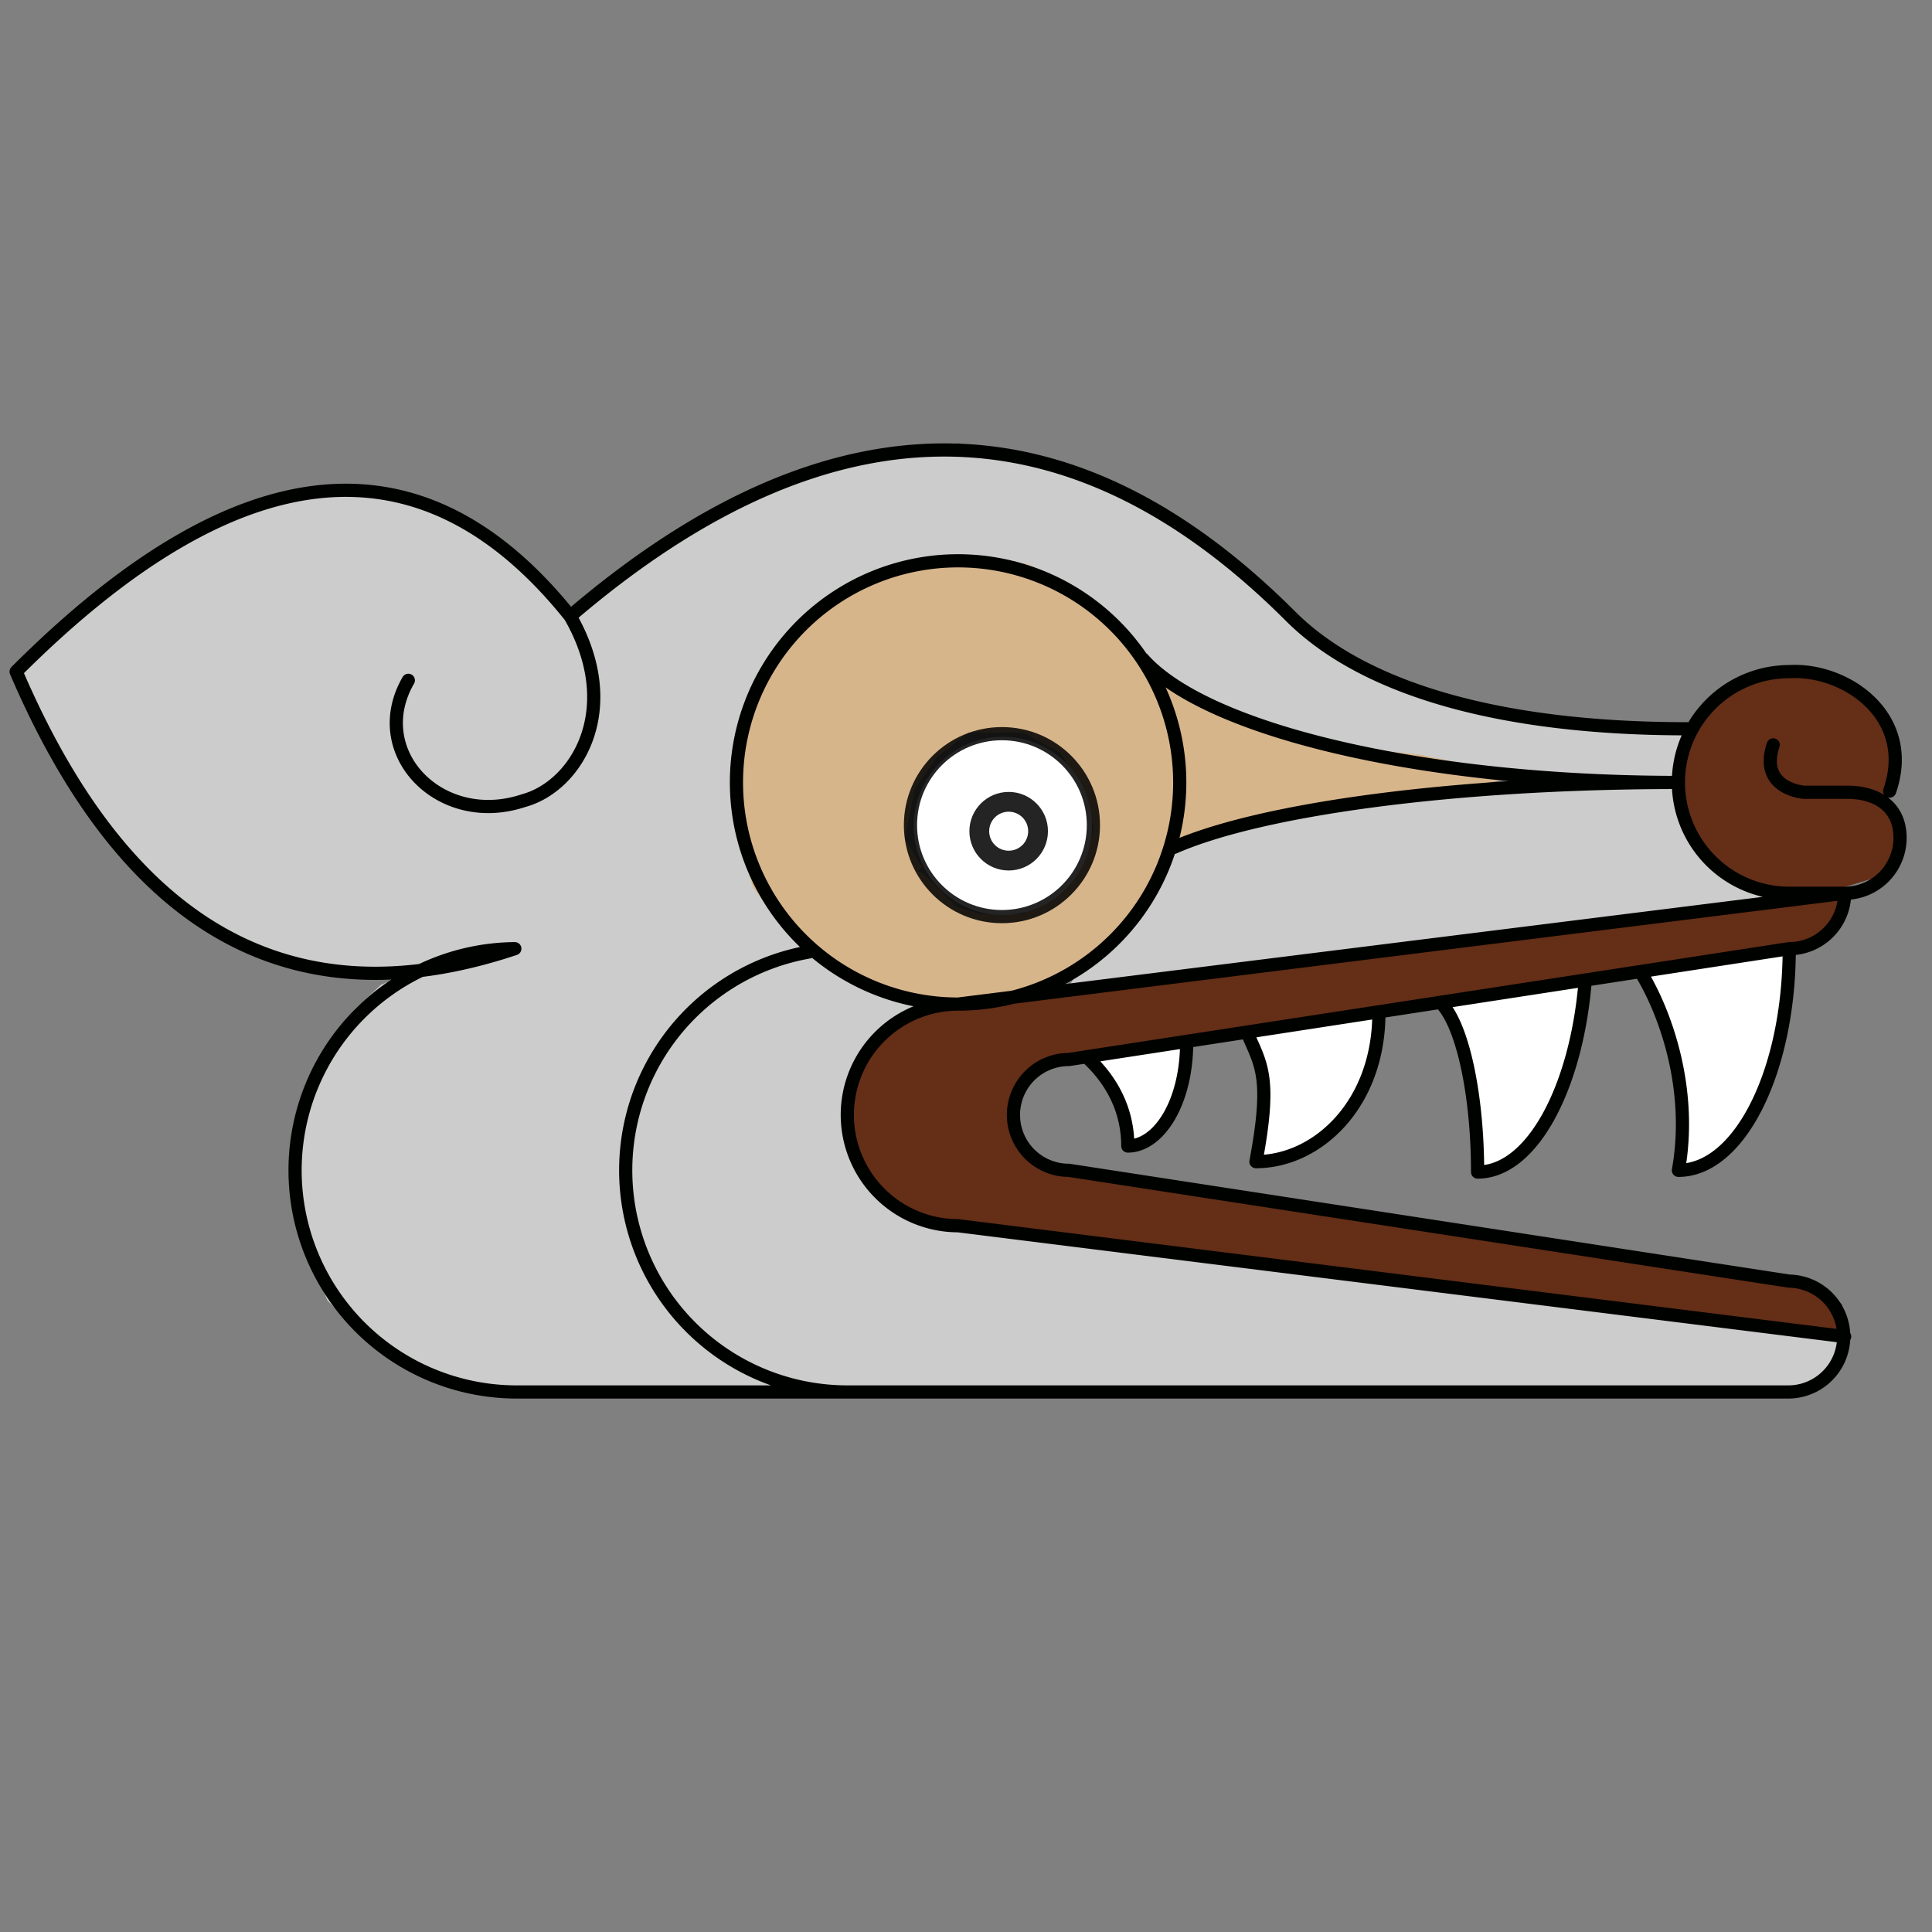 <svg id="Capa_2" data-name="Capa 2" xmlns="http://www.w3.org/2000/svg" viewBox="0 0 1172 1172"><rect x="0" y="0" width="1172" height="1172" fill="#808080" stroke="none"/><defs><style>.cls-1{fill:#f2f2f2;fill-opacity:0.66;}.cls-2{fill:#d7b58b;}.cls-3{fill:#642e17;}.cls-4{fill:#fff;}.cls-5,.cls-6,.cls-7{fill:none;stroke:#000200;stroke-linecap:round;stroke-linejoin:round;}.cls-5,.cls-6{stroke-width:8px;}.cls-6,.cls-7{opacity:0.86;isolation:isolate;}.cls-7{stroke-width:12px;}</style></defs><title>xolotl_rev</title><g id="layer3"><path id="path4164" class="cls-1" d="M1015,474.24l-46.29,2.11-66.28,2.1-38.93,4.21-64.17,8.42-71.54,16.83-21,5.26-9.47,33.67-21,18.93L653,591l-7.36,11.58L774,584.71l154.65-20,103.11-13.67,77.85-9.47L1056,535.26l-28.4-22.09L1016,487.92Z"/><path id="path4166" class="cls-1" d="M1027.58,440.58l-9.47,20,2.1,13.67-62.07,1.06-41-3.16-29.46-4.21-26.3-6.31-38.93-6.31-41-9.47-41-13.68L708.8,414.28l-18.94-16.84-22.09-27.35-23.15-15.78-28.4-13.68-38.93-1.05-42.08,7.36-27.36,13.68-23.14,21L462.62,409,451,439.53l-5.26,25.25v32.61l10.52,20,8.42,28.41,13.68,18.93,15.78,16.84,40,17.88L552,604.7l11.57,4.21-22.09,13.68-13.68,14.73L516.27,655.2l-1,21,1,22.1,10.52,22.09,21,15.78,32.62,7.36,538.66,65.23L1117,822.48l-13.67,14.73-16.84,9.47-35.77-3.16-750.12-2.1-35.77-5.26-22.1-12.63-23.14-13.68-21-21L185.92,758.3l-9.47-35.77L177.5,691l6.32-24.2,12.62-30.51,18.94-24.19,15.78-14.73L248,590l-34.72-2.1-34.71-3.16-32.62-11.57L107,550l-25.25-26.3-23.15-26.3-21-38.93L19.69,429,9.17,404.81l30.51-27.36L67,352.2l43.13-27.35,32.62-15.78,31.56-10.52,37.87-4.21,34.72,8.42,26.3,9.47,31.56,21,15.79,11.57,25.25,27.35,40-29.45,36.83-26.31,25.25-14.72,51.55-18.94,34.72-9.47,24.19-1.05,34.72-1.05,36.82,9.46,35.77,10.52,36.83,17.89,22.09,16.83,18.94,10.52,27.35,25.25,22.1,21,29.45,21.05,29.46,11.57,28.41,8.42,52.6,11.57,35.77,3.15Z"/><path id="path4168" class="cls-2" d="M925.41,471.21l-64-13.39-55-5.95-58-17.86-40.18-19.34-32.73-37.2-29.76-25.29-23.8-10.42-61-3-46.13,16.37L489.47,373l-23.81,32.73-17.85,37.2-3,50.59,11.91,44.63,20.83,28.27,22.32,16.37,59.51-56.54L549,508.4l6-29.75,13.39-19.34,19.34-14.88H620.4l22.32,11.9,14.88,22.32,5.95,23.8-5.95,23.81,38.68,16.36,13.39-28.26L735,502.45l46.12-8.92Z"/><path id="path4170" class="cls-2" d="M697.77,541.14l-31.25,35.71-20.83,16.36L611.47,606.6l-38.68,3L543,602.14l-28.27-10.42-17.85-11.9L546,526.26l13.39,3,20.83,20.83,14.88,4.47H620.4l16.37-11.91,22.32-22.31Z"/><path id="path4172" class="cls-3" d="M1142.64,484.6l7.44-26.78-10.42-29.76-25.29-16.37-28.27-7.44-29.76,8.93-25.29,19.34-11.91,22.32-3,34.22,10.41,22.32L1043,530.72l28.27,10.42,22.32,1.48L977.49,559,575.77,611.07,547.5,617l-23.81,22.32-6,17.85-4.46,22.32,10.41,31.24,13.39,17.86L563.86,745l553.48,67V791.1l-17.85-11.91-31.25-7.44-62.49-8.92-366-55.05-22.31-13.39L613,669.09l8.93-14.88,11.9-10.41,452.31-68.44,20.83-7.44,11.9-17.86v-11.9l19.34-5.95,13.39-14.88,1.49-16.36Z"/><path id="path4177" class="cls-4" d="M1086,575.67,992.64,589,1006,612.6l8.2,25.64,4.11,22.57,3.07,29.75-4.1,21.55,20.52-7.18,19.49-17.44,15.39-29.75,7.18-25.65,4.1-29.75Z"/><path id="path4179" class="cls-4" d="M959.81,595.16l-88.22,12.31,8.2,12.31,10.26,18.46,4.11,34.88,2.05,31.81v8.2L910.57,707,928,694.67l14.36-20.52,8.21-28.72,9.23-33.86Z"/><path id="path4181" class="cls-4" d="M834.65,613.62l-1,22.57-7.18,23.6-14.36,24.62-26.68,14.36L768,704.93l-7.18,1L767,675.18V652.61l-9.24-19.49-2.05-7.19Z"/><path id="path4183" class="cls-4" d="M717.7,630,659.23,640.3l11.28,12.31L676.67,667l7.18,11.28-1,19.5,12.32-5.13,14.36-17.44,7.18-21.55Z"/><circle id="path5684" class="cls-4" cx="608.36" cy="501.03" r="54.07"/></g><g id="layer1"><path id="path4" class="cls-5" d="M1085.4,844.4H514a134.47,134.47,0,0,1-23.12-266.93M1085.4,844.4a33.62,33.62,0,0,0,0-67.23h0l-437-67.23a33.61,33.61,0,1,1,0-67.22h0l437-67.23M581.2,609.1h0A67.23,67.23,0,0,0,514,676.33h0a67.23,67.23,0,0,0,67.22,67.23m504.2-168.07A33.61,33.61,0,0,0,1119,541.88h0M581.2,743.56h0L1119,810.78M581.2,609.1h0L1119,541.88,581.2,609.1m504.2-201.67h0c34-2.11,76.7,26.94,60.91,72.48m-60.91-72.48a67.22,67.22,0,0,0-67.23,67.22h0c-136,0-253.15,16.16-306.06,39.4M1119,541.88H1085.4a67.23,67.23,0,0,1-67.23-67.23m67.23,67.23H1119M693.26,399.74c6.28,7.1,15.07,13.89,26.08,20.29,55.87,32.44,168.72,54.62,298.83,54.62h0m-571.42,0A134.45,134.45,0,0,0,581.2,609.1h0A134.45,134.45,0,0,0,715.66,474.65h0A134.46,134.46,0,0,0,581.2,340.2h0A134.46,134.46,0,0,0,446.75,474.65M782.88,373.81q-201.68-201.67-437,0m437,0c44.82,44.82,128.51,68.28,240.55,68.28M312.3,575.49a134.46,134.46,0,0,0,0,268.91H514M312.3,575.49Q110.63,642.72,9.78,407.43m336.13-33.62Q211.46,205.75,9.78,407.43m336.13-33.62C378.32,430.2,349.75,477,317.56,485.7c-50.6,16.83-95.11-29.25-69.86-73m837.7,162.8c0,74.26-30.1,134.45-67.23,134.45,9-50.51-8.71-97.12-22.71-119.87m-33.86,5.1C956.38,659.32,929.6,711,896.35,711c0-44-8.07-85.31-20.61-100.75m-39.26,4.12c0,55.7-37.46,90.32-74.59,90.32,9.47-50.46,3.27-58.39-4.72-76.82m-37.31,4.34c0,37.12-17.15,63-35.71,63,0-21.62-9.5-39.73-24.77-53.81M581.2,273h0M1119,541.88a33.62,33.62,0,0,0,33.62-33.62c0-18.56-13.56-27.66-32.13-27.66h-26.17s-27.57-2-18.65-28.73"/><circle id="path4159" class="cls-6" cx="607.8" cy="500.55" r="55.49"/><circle id="path4161" class="cls-7" cx="611.89" cy="504.23" r="17.83"/></g></svg>